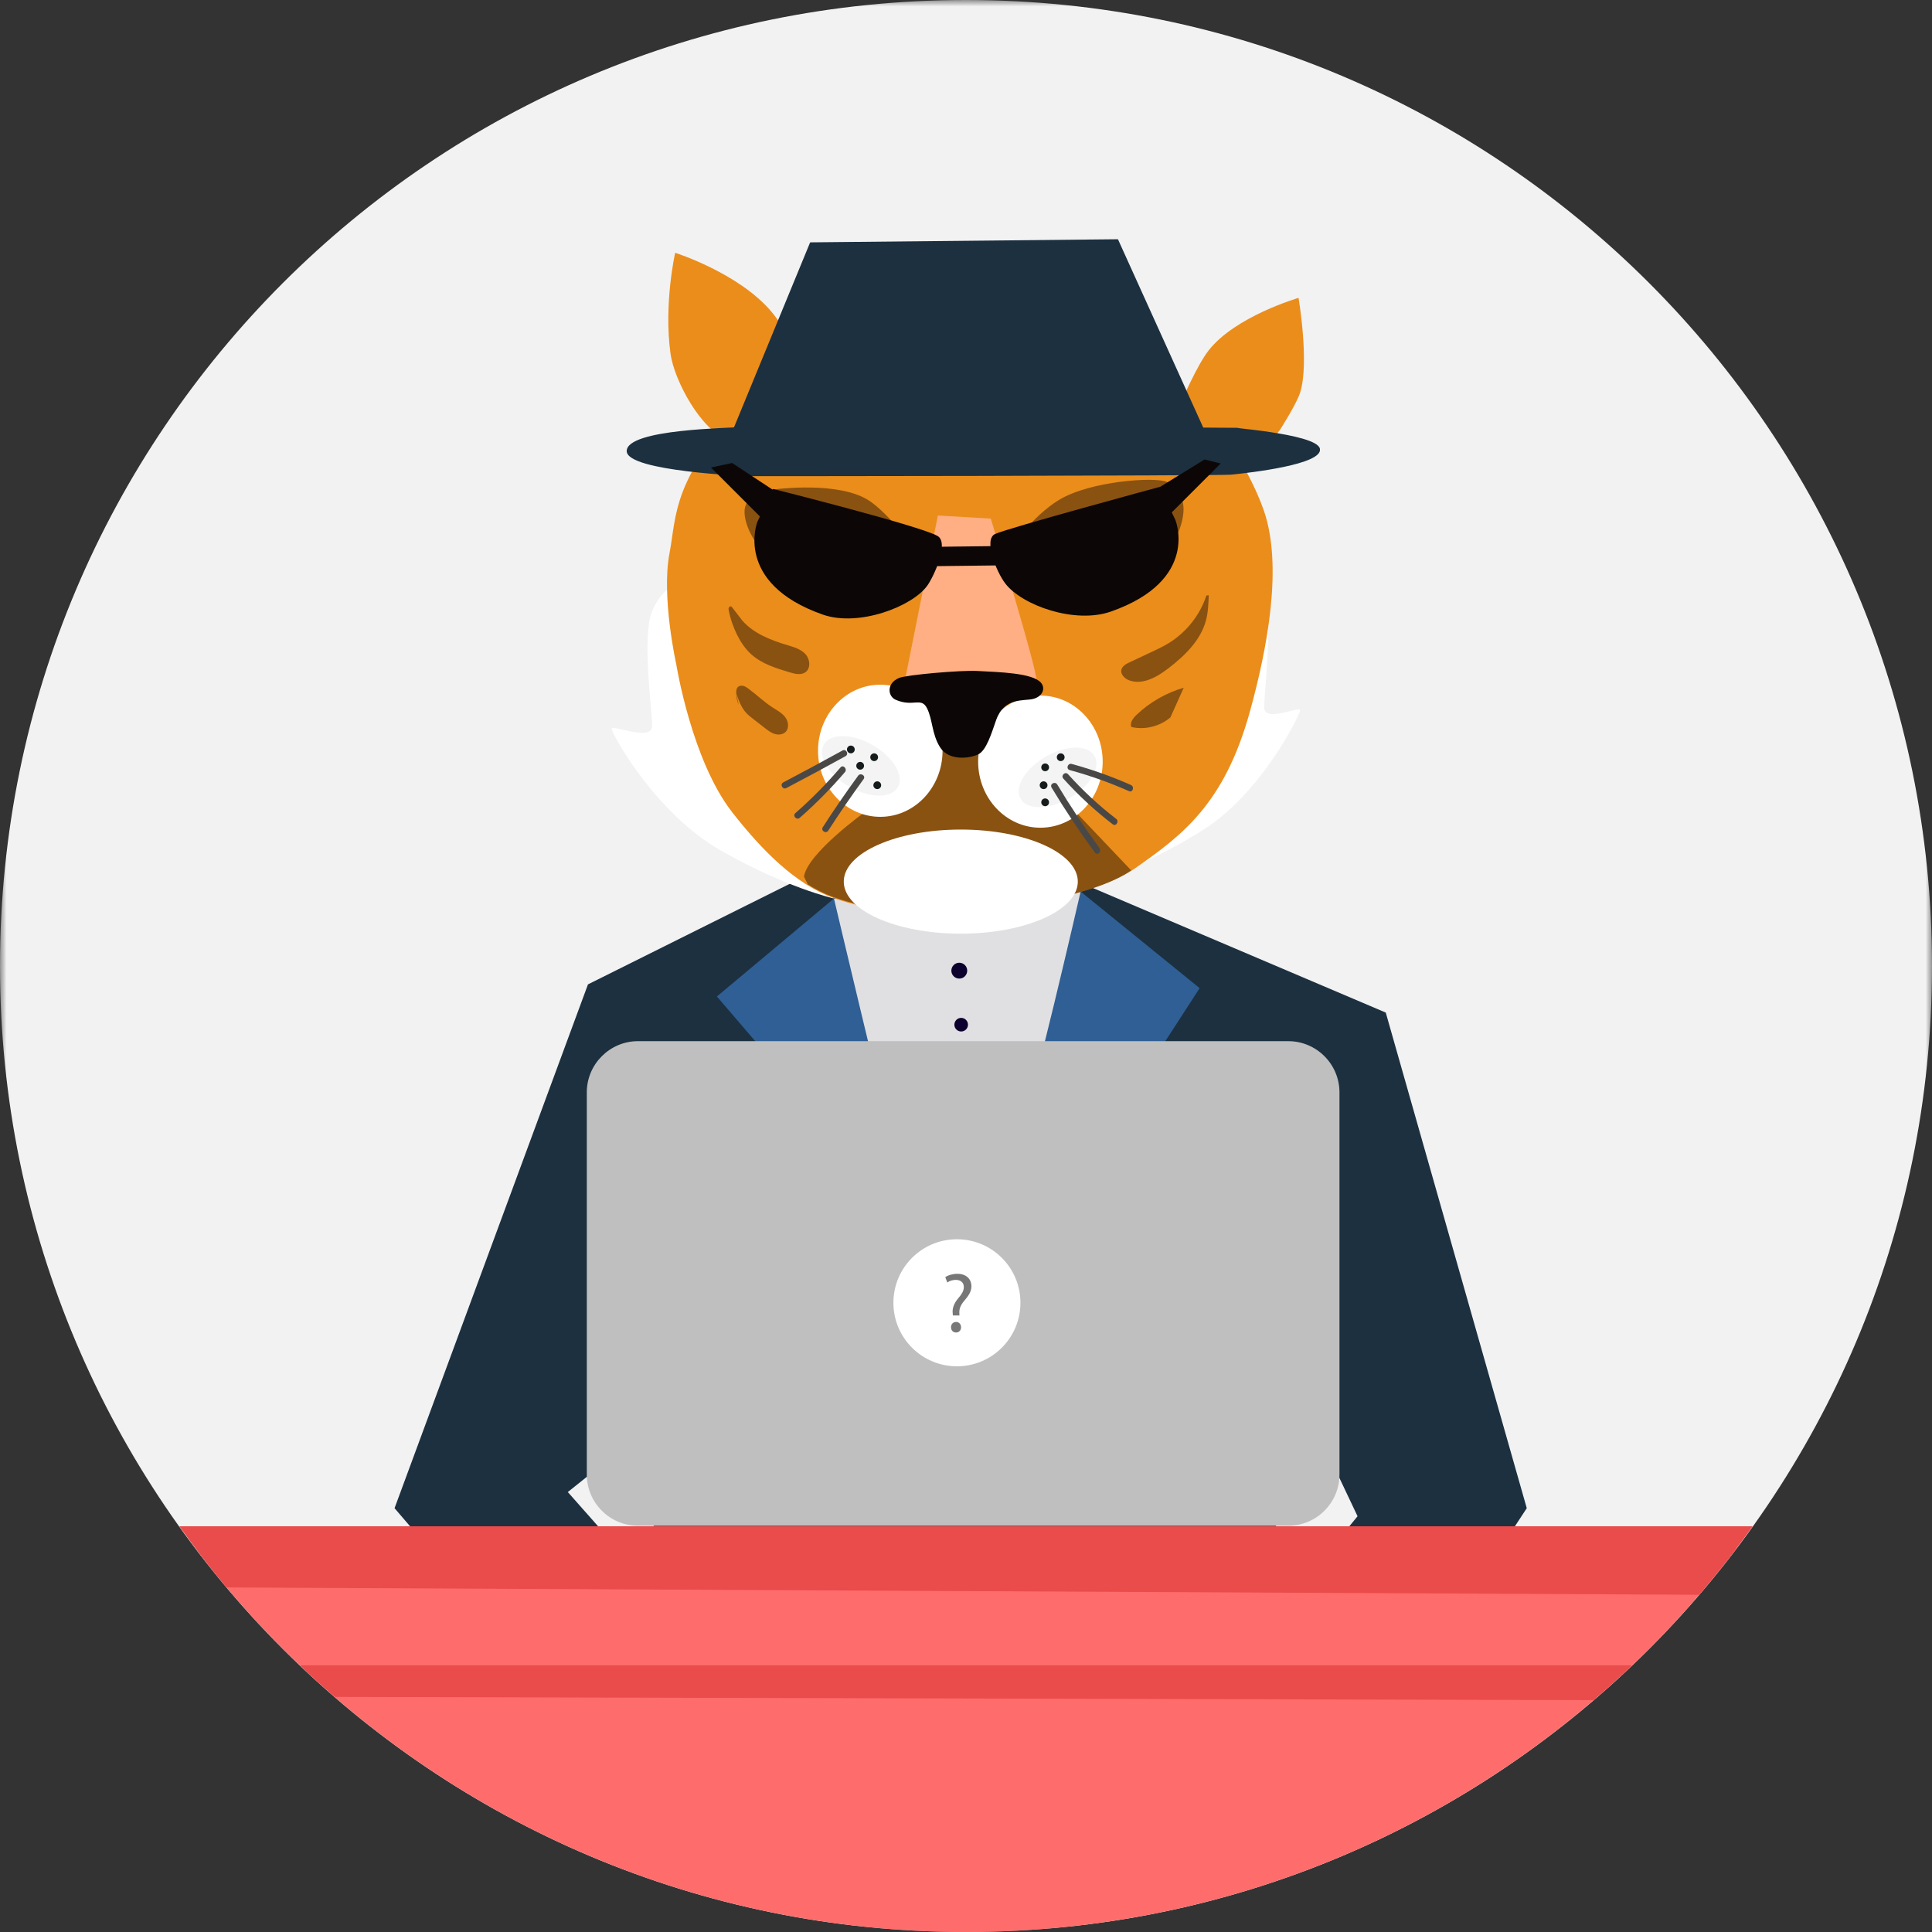 <svg width="150px" height="150px" viewBox="0 0 150 150" version="1.1" xmlns="http://www.w3.org/2000/svg" xmlns:xlink="http://www.w3.org/1999/xlink">
                                <rect x="0" y="0" width="150" height="150" fill="#333333" stroke="none"/>
                                <!-- Generator: Sketch 50.2 (55047) - http://www.bohemiancoding.com/sketch -->
                                <title>tiger icon_new</title>
                                <desc>Created with Sketch.</desc>
                                <defs>
                                    <polygon id="path-1" points="0 0 150 0 150 150 0 150"></polygon>
                                </defs>
                                <g id="tiger-icon_new" stroke="none" stroke-width="1" fill="none" fill-rule="evenodd">
                                    <g id="Group-3">
                                        <mask id="mask-2" fill="white">
                                            <use xlink:href="#path-1"></use>
                                        </mask>
                                        <g id="Clip-2"></g>
                                        <path d="M150,75 C150,116.421 116.421,150 75,150 C33.578,150 0,116.421 0,75 C0,33.579 33.578,-0 75,-0 C116.421,-0 150,33.579 150,75" id="Fill-1" fill="#F2F2F2" mask="url(#mask-2)"></path>
                                    </g>
                                    <path d="M73.013,30.532 C72.787,31.825 72.794,33.159 73.033,34.45 C73.088,34.751 73.229,35.116 73.534,35.135 C73.827,35.153 74.015,34.833 74.115,34.556 C74.509,33.464 74.673,32.289 74.593,31.13 C74.57,30.79 74.519,30.436 74.318,30.162 C74.116,29.888 73.719,29.73 73.423,29.897 C72.929,30.176 73.142,30.952 72.869,31.449" id="Fill-4" fill="#6B2D1A"></path>
                                    <path d="M81.443,30.559 C80.109,30.196 78.67,30.225 77.351,30.642 C77.107,30.719 76.856,30.816 76.687,31.008 C76.517,31.2 76.459,31.513 76.621,31.71 C76.781,31.905 77.07,31.915 77.321,31.909 C78.792,31.874 80.263,31.839 81.734,31.804 C81.92,31.799 82.119,31.79 82.27,31.681 C82.482,31.528 82.524,31.211 82.422,30.971 C82.318,30.73 82.101,30.557 81.873,30.429" id="Fill-6" fill="#6B2D1A"></path>
                                    <path d="M80.844,33.384 L78.354,33.287 C78.059,33.276 77.753,33.266 77.477,33.373 C77.201,33.48 76.96,33.736 76.968,34.031 C76.976,34.361 77.285,34.615 77.606,34.694 C77.925,34.772 78.26,34.72 78.589,34.706 C79.129,34.684 79.672,34.765 80.181,34.945 C80.893,35.196 81.542,35.636 82.286,35.761 C82.372,35.775 82.466,35.784 82.542,35.74 C82.651,35.678 82.679,35.534 82.678,35.409 C82.675,34.958 82.44,34.536 82.138,34.201" id="Fill-8" fill="#6B2D1A"></path>
                                    <path d="M68.806,30.811 C67.66,30.886 66.543,31.186 65.441,31.506 C65.17,31.584 64.892,31.668 64.675,31.848 C64.459,32.026 64.318,32.328 64.41,32.594 C64.494,32.839 64.752,32.989 65.009,33.023 C65.267,33.056 65.525,32.992 65.777,32.929 C66.699,32.7 67.62,32.471 68.542,32.242 C68.866,32.161 69.198,32.077 69.465,31.878 C69.732,31.678 69.92,31.334 69.834,31.012 C69.756,30.715 69.466,30.512 69.166,30.447" id="Fill-10" fill="#6B2D1A"></path>
                                    <path d="M69.242,33.659 C68.606,33.859 67.971,34.058 67.335,34.259 C66.496,34.522 65.612,34.815 65.035,35.48 C64.858,35.685 64.71,35.97 64.816,36.22 C64.969,36.582 65.484,36.568 65.865,36.469 C66.941,36.189 67.969,35.728 68.892,35.113 C69.144,34.946 69.394,34.761 69.55,34.502 C69.707,34.244 69.749,33.896 69.579,33.647" id="Fill-12" fill="#6B2D1A"></path>
                                    <path d="M61.353,39.903 C62.801,39.873 64.612,39.842 66.301,40.748 C67.711,41.504 69.245,43.979 69.439,44.368 C69.455,44.399 67.143,44.775 65.869,44.329 C64.373,43.805 64.194,43.885 62.694,42.421 C61.729,41.478 61.347,39.884 61.353,39.903" id="Fill-14" fill="#FFFFFF"></path>
                                    <path d="M63.508,42.466 C63.318,41.5 63.866,40.578 64.735,40.407 C65.602,40.237 66.459,40.881 66.65,41.847 C66.84,42.814 66.291,43.735 65.423,43.906 C64.556,44.077 63.698,43.432 63.508,42.466" id="Fill-16" fill="#6BC4C9"></path>
                                    <path d="M65.896,41.404 C65.879,41.101 65.625,40.868 65.327,40.885 C65.029,40.902 64.8,41.161 64.817,41.464 C64.834,41.767 65.089,42 65.387,41.983 C65.685,41.966 65.913,41.708 65.896,41.404" id="Fill-18" fill="#222D2D"></path>
                                    <path d="M88.448,39.632 C86.999,39.602 85.189,39.571 83.499,40.477 C82.09,41.232 80.555,43.708 80.362,44.097 C80.347,44.128 82.659,44.504 83.931,44.058 C85.427,43.534 85.608,43.614 87.106,42.15 C88.073,41.207 88.454,39.613 88.448,39.632" id="Fill-20" fill="#FFFFFF"></path>
                                    <path d="M86.292,42.195 C86.482,41.229 85.934,40.307 85.066,40.136 C84.198,39.966 83.341,40.61 83.15,41.576 C82.96,42.543 83.51,43.464 84.377,43.635 C85.244,43.806 86.103,43.161 86.292,42.195" id="Fill-22" fill="#6BC4C9"></path>
                                    <path d="M83.905,41.133 C83.922,40.83 84.177,40.597 84.475,40.614 C84.773,40.631 85.001,40.89 84.984,41.193 C84.967,41.496 84.712,41.729 84.414,41.712 C84.116,41.695 83.888,41.436 83.905,41.133" id="Fill-24" fill="#222D2D"></path>
                                    <path d="M69.39,70.92 C71.858,71.267 74.335,71.422 76.826,71.304 C78.007,71.248 79.787,71.469 80.481,70.341 C80.676,70.023 80.459,69.583 80.076,69.574 C77.818,69.526 75.56,69.479 73.302,69.43 C71.843,69.399 70.179,69.058 68.873,69.84 C68.549,70.036 68.504,70.68 68.961,70.758 C72.379,71.345 75.704,70.374 79.131,70.493 C79.098,70.165 79.065,69.836 79.033,69.507 C77.291,69.731 75.554,69.785 73.806,69.605 C72.621,69.483 71.527,69.171 70.34,69.343 C69.986,69.395 69.816,69.932 70.091,70.171 C70.937,70.906 71.733,70.932 72.847,70.904 C74.833,70.855 76.82,70.761 78.805,70.69 C78.817,70.357 78.828,70.024 78.84,69.691 C75.815,69.93 72.814,69.899 69.794,69.595 C69.783,69.928 69.771,70.261 69.76,70.595 C73.1,70.726 76.684,71.258 79.937,70.291 C80.481,70.129 80.408,69.357 79.838,69.305 C77.481,69.092 75.161,69.31 72.82,69.58 C72.182,69.653 72.418,70.626 73.051,70.553 C75.323,70.292 77.524,70.098 79.803,70.304 C79.771,69.976 79.738,69.647 79.704,69.318 C76.563,70.252 73.031,69.722 69.794,69.595 C69.146,69.57 69.124,70.531 69.76,70.595 C72.779,70.898 75.781,70.929 78.805,70.69 C79.433,70.64 79.494,69.667 78.84,69.691 C77.516,69.738 76.193,69.786 74.869,69.833 C73.716,69.875 71.781,70.322 70.823,69.489 C70.739,69.765 70.656,70.041 70.573,70.316 C72.108,70.094 73.754,70.656 75.303,70.709 C76.631,70.754 77.949,70.649 79.264,70.48 C79.833,70.407 79.715,69.513 79.165,69.494 C75.849,69.378 72.564,70.371 69.261,69.804 C69.289,70.109 69.319,70.416 69.348,70.721 C70.762,69.873 73.379,70.432 74.961,70.466 C76.654,70.502 78.347,70.538 80.04,70.574 C79.906,70.318 79.77,70.063 79.635,69.807 C79.04,70.774 75.475,70.36 74.375,70.341 C72.714,70.311 71.069,70.152 69.425,69.92 C68.788,69.831 68.758,70.831 69.39,70.92" id="Fill-26" fill="#F4F4F4"></path>
                                    <path d="M79.076,69.884 C78.249,70.042 77.447,70.099 76.606,70.068 C76.595,70.401 76.583,70.735 76.571,71.068 C77.695,71.012 78.767,70.884 79.871,70.666 C80.519,70.538 80.259,69.63 79.638,69.694 C76.76,69.989 73.874,69.988 71,69.624 C70.067,69.506 68.912,69.096 68.497,70.167 C68.372,70.488 68.655,70.786 68.956,70.816 C71.693,71.087 74.431,71.132 77.174,70.885 C78.131,70.799 79.972,71.038 80.429,69.964 C80.557,69.661 80.268,69.322 79.97,69.314 C77.027,69.244 74.085,69.174 71.142,69.103 C70.159,69.079 68.497,68.803 68.511,70.198 C68.516,70.84 69.516,70.878 69.51,70.233 C69.508,69.983 79.09,70.294 79.934,70.314 C79.781,70.097 79.628,69.881 79.474,69.664 C79.304,70.067 75.068,70.03 74.333,70.047 C72.545,70.085 70.77,69.993 68.991,69.817 C69.144,70.033 69.298,70.25 69.451,70.466 C69.488,70.371 74.201,70.895 74.722,70.907 C76.444,70.945 78.158,70.842 79.871,70.666 C79.794,70.342 79.717,70.018 79.638,69.694 C78.632,69.892 77.632,70.018 76.606,70.068 C75.972,70.099 75.918,71.043 76.571,71.068 C77.515,71.103 78.381,71.034 79.307,70.857 C79.94,70.737 79.708,69.764 79.076,69.884" id="Fill-28" fill="#F4F4F4"></path>
                                    <polygon id="Fill-30" fill="#1C3040" points="62.422 68.068 45.65 76.427 30.633 117.095 36.264 123.664 51.28 123.977 44.085 115.843 47.213 113.341 53.47 122.413 96.015 124.29 102.584 111.777 105.4 117.721 99.769 124.603 112.595 126.167 118.538 117.095 107.59 78.617 83.681 68.447"></polygon>
                                    <polygon id="Fill-32" fill="#2F5F94" points="64.747 69.759 55.659 77.365 65.045 88.315 69.111 87.689 68.818 70.18"></polygon>
                                    <polygon id="Fill-34" fill="#2F5F94" points="83.309 68.741 93.141 76.72 85.3 88.823 78.908 86.829"></polygon>
                                    <path d="M64.747,69.759 C64.747,69.759 68.994,87.709 69.111,87.689 C70.491,87.459 78.135,87.101 79.376,86.946 C79.846,86.887 83.951,68.997 83.951,68.997 L80.043,70.18 L64.747,69.759 Z" id="Fill-36" fill="#E0E0E2"></path>
                                    <path d="M75.094,75.362 C75.094,75.702 74.819,75.978 74.479,75.978 C74.138,75.978 73.863,75.702 73.863,75.362 C73.863,75.022 74.138,74.746 74.479,74.746 C74.819,74.746 75.094,75.022 75.094,75.362" id="Fill-38" fill="#0C002E"></path>
                                    <path d="M75.153,79.556 C75.153,79.848 74.917,80.084 74.626,80.084 C74.334,80.084 74.097,79.848 74.097,79.556 C74.097,79.264 74.334,79.028 74.626,79.028 C74.917,79.028 75.153,79.264 75.153,79.556" id="Fill-40" fill="#0C002E"></path>
                                    <path d="M75.271,83.251 C75.271,83.543 75.035,83.779 74.743,83.779 C74.452,83.779 74.214,83.543 74.214,83.251 C74.214,82.959 74.452,82.723 74.743,82.723 C75.035,82.723 75.271,82.959 75.271,83.251" id="Fill-42" fill="#0C002E"></path>
                                    <path d="M100.024,118.459 L49.531,118.459 C47.346,118.459 45.559,116.672 45.559,114.487 L45.559,84.808 C45.559,82.623 47.346,80.836 49.531,80.836 L100.024,80.836 C102.209,80.836 103.996,82.623 103.996,84.808 L103.996,114.487 C103.996,116.672 102.209,118.459 100.024,118.459" id="Fill-44" fill="#BFBFBF"></path>
                                    <path d="M79.227,101.147 C79.227,103.871 77.019,106.079 74.295,106.079 C71.572,106.079 69.364,103.871 69.364,101.147 C69.364,98.423 71.572,96.215 74.295,96.215 C77.019,96.215 79.227,98.423 79.227,101.147" id="Fill-46" fill="#FFFFFF"></path>
                                    <path d="M73.836,103.049 C73.836,102.807 74,102.636 74.229,102.636 C74.458,102.636 74.615,102.807 74.615,103.049 C74.615,103.278 74.465,103.455 74.223,103.455 C73.993,103.455 73.836,103.278 73.836,103.049 Z M73.981,102.132 L73.967,101.962 C73.928,101.608 74.046,101.222 74.373,100.829 C74.668,100.483 74.831,100.227 74.831,99.932 C74.831,99.598 74.622,99.375 74.209,99.369 C73.974,99.369 73.712,99.448 73.548,99.572 L73.391,99.159 C73.607,99.002 73.981,98.898 74.327,98.898 C75.08,98.898 75.421,99.362 75.421,99.861 C75.421,100.305 75.172,100.626 74.857,101 C74.569,101.34 74.465,101.629 74.484,101.962 L74.49,102.132 L73.981,102.132 Z" id="Fill-48" fill="#777777"></path>
                                    <path d="M53.282,44.776 C53.282,44.776 50.748,45.802 50.386,48.397 C50.023,50.991 50.627,55.095 50.627,56.362 C50.627,57.63 47.428,56.181 47.489,56.604 C47.548,57.026 50.867,63.121 55.937,66.018 C61.007,68.914 64.748,69.759 64.748,69.759 C64.748,69.759 58.108,62.88 57.386,61.19 C56.66,59.5 54.248,51.052 54.248,51.052 L53.282,44.776 Z" id="Fill-50" fill="#FFFFFF"></path>
                                    <path d="M95.794,43.524 C95.794,43.524 98.045,44.533 98.366,47.085 C98.689,49.637 98.152,53.673 98.152,54.92 C98.152,56.166 100.993,54.741 100.94,55.157 C100.886,55.572 97.938,61.567 93.436,64.416 C88.934,67.265 85.61,68.096 85.61,68.096 C85.61,68.096 91.506,61.33 92.149,59.668 C92.793,58.006 94.937,49.696 94.937,49.696 L95.794,43.524 Z" id="Fill-52" fill="#FFFFFF"></path>
                                    <path d="M75.685,25.541 C77.858,25.662 64.219,25.299 58.185,31.093 C52.15,36.886 52.526,40.128 51.983,42.935 C51.325,46.335 52.512,51.61 52.512,51.61 C52.512,51.61 53.703,59.047 56.857,63.076 C59.174,66.036 61.759,68.642 64.702,69.714 C67.398,70.696 72.064,71.404 75.564,70.921 C79.064,70.438 85.387,69.328 88.117,67.421 C91.811,64.84 95.07,62.396 97.047,55.231 C98.42,50.257 99.595,43.93 98.133,39.662 C96.946,36.195 93.065,29.645 88.358,27.955 C83.651,26.265 75.685,25.541 75.685,25.541" id="Fill-54" fill="#EB8D1B"></path>
                                    <path d="M61.835,30.73 C61.835,30.73 62.439,27.23 59.904,24.213 C57.369,21.195 52.421,19.626 52.421,19.626 C52.421,19.626 51.52,23.564 52.06,27.472 C52.345,29.537 54.473,33.506 56.524,34.109 C58.576,34.713 61.835,30.73 61.835,30.73" id="Fill-56" fill="#EB8D1B"></path>
                                    <path d="M91.767,31.093 C91.767,31.093 92.93,28.381 93.819,27.231 C95.884,24.559 100.819,23.127 100.819,23.127 C100.819,23.127 101.677,28.18 100.94,30.489 C100.66,31.365 99.371,33.386 99.371,33.386 C99.371,33.386 96.836,36.645 96.233,36.765 C95.629,36.886 91.767,31.093 91.767,31.093" id="Fill-58" fill="#EB8D1B"></path>
                                    <path d="M71.534,43.266 C71.349,42.967 68.946,39.754 67.37,38.801 C65.077,37.412 60.582,37.895 59.45,38.092 C58.482,38.259 58.093,38.635 57.866,39.313 C57.633,40.013 58.032,41.652 59.677,43.342 C61.197,44.904 63.991,46.645 66.707,46.706 C68.517,46.746 71.293,45.921 71.775,45.559 C72.259,45.197 72.319,44.534 71.534,43.266" id="Fill-60" fill="#8A5210"></path>
                                    <path d="M78.276,42.844 C78.462,42.545 80.134,40.083 82.216,38.816 C84.651,37.334 89.692,37.008 90.587,37.413 C91.585,37.865 91.731,38.505 91.856,39.133 C91.992,39.812 91.766,41.486 90.345,43.206 C88.957,44.887 85.701,46.284 83.104,46.284 C81.293,46.284 78.517,45.499 78.035,45.137 C77.552,44.775 77.492,44.112 78.276,42.844" id="Fill-62" fill="#8A5210"></path>
                                    <path d="M76.922,40.265 L72.818,40.024 L70.163,53.3 C70.163,53.3 79.818,52.334 80.422,52.938 C81.026,53.541 76.922,40.265 76.922,40.265" id="Fill-64" fill="#FFAF83"></path>
                                    <path d="M73.482,57.886 C73.301,57.947 72.215,59.153 72.215,59.576 C72.215,59.998 71.069,62.714 70.586,62.834 C70.103,62.955 67.387,62.895 67.207,63.076 C67.025,63.257 66.543,64.222 66.905,64.826 C67.267,65.429 67.991,65.671 68.776,65.671 C69.56,65.671 71.25,65.49 71.672,65.429 C72.094,65.369 74.387,65.429 74.387,65.429 C74.387,65.429 77.043,65.369 77.526,65.429 C78.008,65.49 78.914,65.61 78.914,65.61 C78.914,65.61 80.785,65.912 81.026,65.49 C81.267,65.067 81.569,64.464 81.328,63.921 C81.086,63.378 80.543,63.74 79.698,63.136 C78.853,62.532 77.707,61.386 77.465,60.481 C77.224,59.576 76.621,58.791 76.621,58.188 C76.621,57.584 75.474,56.921 75.172,56.86 C74.871,56.8 73.482,57.886 73.482,57.886" id="Fill-66" fill="#8A5210"></path>
                                    <path d="M77.808,62.145 L67.204,63.006 C67.204,63.006 62.663,66.257 62.422,68.068 L62.724,68.671 C63.365,69.066 64.022,69.397 64.7,69.644 C67.395,70.626 72.062,71.334 75.562,70.851 C79.062,70.368 85.096,69.483 87.826,67.576 L83.24,62.749 L77.808,62.145 Z" id="Fill-68" fill="#8A5210"></path>
                                    <path d="M73.18,58.289 C73.18,61.122 71.016,63.419 68.346,63.419 C65.675,63.419 63.511,61.122 63.511,58.289 C63.511,55.456 65.675,53.159 68.346,53.159 C71.016,53.159 73.18,55.456 73.18,58.289" id="Fill-70" fill="#FFFFFF"></path>
                                    <path d="M85.612,59.134 C85.612,61.967 83.448,64.264 80.777,64.264 C78.107,64.264 75.943,61.967 75.943,59.134 C75.943,56.301 78.107,54.004 80.777,54.004 C83.448,54.004 85.612,56.301 85.612,59.134" id="Fill-72" fill="#FFFFFF"></path>
                                    <path d="M83.681,68.448 C83.681,70.68 79.613,72.49 74.595,72.49 C69.577,72.49 65.51,70.68 65.51,68.448 C65.51,66.216 69.577,64.406 74.595,64.406 C79.613,64.406 83.681,66.216 83.681,68.448" id="Fill-74" fill="#FFFFFF"></path>
                                    <path d="M69.801,52.636 C70.374,52.395 74.572,52.025 75.865,52.093 C77.585,52.183 80.166,52.25 80.814,52.998 C81.206,53.45 80.935,54.084 80.211,54.265 C79.487,54.447 77.978,54.115 77.344,55.895 C76.978,56.925 76.59,58.278 75.926,58.58 C75.222,58.9 73.663,59.073 72.999,58.037 C72.335,57.001 72.426,55.895 71.974,54.99 C71.521,54.084 70.887,54.929 69.53,54.325 C68.933,54.06 68.8,53.057 69.801,52.636" id="Fill-76" fill="#0C0706"></path>
                                    <path d="M69.712,61.12 C69.2,62.008 67.498,61.984 65.911,61.068 C64.324,60.152 63.453,58.689 63.965,57.802 C64.478,56.914 66.18,56.938 67.767,57.854 C69.354,58.77 70.225,60.232 69.712,61.12" id="Fill-78" fill="#F4F4F4"></path>
                                    <path d="M66.628,60.223 C65.673,61.531 64.757,62.864 63.88,64.224 C63.705,64.495 64.128,64.762 64.303,64.492 C65.18,63.131 66.096,61.798 67.05,60.49 C67.24,60.23 66.816,59.964 66.628,60.223" id="Fill-80" fill="#494847"></path>
                                    <path d="M79.237,62.016 C79.75,62.904 81.452,62.88 83.039,61.964 C84.626,61.047 85.497,59.586 84.984,58.697 C84.472,57.809 82.77,57.834 81.183,58.749 C79.596,59.666 78.725,61.129 79.237,62.016" id="Fill-82" fill="#F4F4F4"></path>
                                    <path d="M83.053,59.789 C84.631,60.218 86.162,60.763 87.657,61.425 C87.951,61.556 88.098,61.077 87.807,60.948 C86.313,60.285 84.781,59.741 83.203,59.312 C82.893,59.227 82.742,59.705 83.053,59.789" id="Fill-84" fill="#494847"></path>
                                    <path d="M82.556,60.449 C83.725,61.751 85.006,62.932 86.393,63.999 C86.649,64.195 86.913,63.771 86.66,63.576 C85.307,62.535 84.063,61.378 82.922,60.108 C82.706,59.868 82.341,60.21 82.556,60.449" id="Fill-86" fill="#494847"></path>
                                    <path d="M81.645,61.146 C82.689,62.883 83.812,64.566 85.01,66.2 C85.201,66.46 85.564,66.116 85.375,65.859 C84.203,64.259 83.107,62.609 82.084,60.909 C81.919,60.634 81.478,60.869 81.645,61.146" id="Fill-88" fill="#494847"></path>
                                    <path d="M65.411,58.269 C63.886,59.109 62.353,59.935 60.812,60.745 C60.527,60.895 60.764,61.336 61.049,61.185 C62.591,60.376 64.123,59.55 65.647,58.709 C65.93,58.553 65.693,58.112 65.411,58.269" id="Fill-90" fill="#494847"></path>
                                    <path d="M65.259,59.581 C64.174,60.847 63.005,62.031 61.752,63.13 C61.509,63.343 61.851,63.708 62.093,63.496 C63.346,62.397 64.515,61.214 65.6,59.947 C65.808,59.706 65.469,59.337 65.259,59.581" id="Fill-92" fill="#494847"></path>
                                    <path d="M93.664,46.235 C93.161,47.763 92.101,49.101 90.727,49.939 C90.305,50.197 89.855,50.408 89.407,50.619 C88.834,50.888 88.262,51.158 87.688,51.427 C87.431,51.548 87.144,51.701 87.069,51.976 C86.968,52.348 87.322,52.697 87.685,52.827 C88.731,53.202 89.85,52.554 90.729,51.876 C91.988,50.905 93.206,49.728 93.624,48.193 C93.798,47.552 93.823,46.882 93.847,46.218" id="Fill-94" fill="#8A5210"></path>
                                    <path d="M91.904,53.395 C90.536,53.791 89.264,54.522 88.234,55.506 C87.972,55.756 87.707,56.105 87.833,56.444 C88.886,56.686 90.048,56.401 90.87,55.699" id="Fill-96" fill="#8A5210"></path>
                                    <path d="M56.812,47.115 C56.756,47.045 56.632,47.082 56.591,47.161 C56.549,47.24 56.565,47.336 56.583,47.424 C56.715,48.066 56.931,48.69 57.222,49.277 C57.502,49.841 57.857,50.375 58.324,50.798 C59.15,51.545 60.256,51.885 61.324,52.204 C61.721,52.323 62.184,52.433 62.526,52.197 C62.965,51.893 62.898,51.177 62.535,50.784 C62.172,50.392 61.628,50.237 61.117,50.083 C59.837,49.7 58.531,49.192 57.643,48.193" id="Fill-98" fill="#8A5210"></path>
                                    <path d="M57.157,53.809 C57.344,54.36 57.544,54.928 57.94,55.355 C58.093,55.519 58.27,55.658 58.447,55.796 C58.758,56.037 59.068,56.278 59.377,56.519 C59.614,56.703 59.856,56.89 60.142,56.98 C60.428,57.07 60.769,57.043 60.984,56.835 C61.289,56.542 61.218,56.014 60.962,55.678 C60.705,55.342 60.316,55.142 59.961,54.912 C59.306,54.487 58.745,53.939 58.118,53.475 C57.99,53.38 57.855,53.287 57.702,53.25 C57.547,53.213 57.365,53.245 57.263,53.367 C57.179,53.465 57.163,53.603 57.16,53.732 C57.151,54.07 57.218,54.409 57.35,54.719" id="Fill-100" fill="#8A5210"></path>
                                    <path d="M66.362,58.188 C66.362,58.355 66.226,58.49 66.06,58.49 C65.893,58.49 65.758,58.355 65.758,58.188 C65.758,58.021 65.893,57.886 66.06,57.886 C66.226,57.886 66.362,58.021 66.362,58.188" id="Fill-102" fill="#161C1C"></path>
                                    <path d="M67.085,59.455 C67.085,59.622 66.95,59.757 66.783,59.757 C66.617,59.757 66.481,59.622 66.481,59.455 C66.481,59.288 66.617,59.153 66.783,59.153 C66.95,59.153 67.085,59.288 67.085,59.455" id="Fill-104" fill="#161C1C"></path>
                                    <path d="M68.172,58.791 C68.172,58.958 68.036,59.093 67.87,59.093 C67.703,59.093 67.568,58.958 67.568,58.791 C67.568,58.624 67.703,58.489 67.87,58.489 C68.036,58.489 68.172,58.624 68.172,58.791" id="Fill-106" fill="#161C1C"></path>
                                    <path d="M68.413,60.964 C68.413,61.131 68.277,61.266 68.111,61.266 C67.944,61.266 67.809,61.131 67.809,60.964 C67.809,60.797 67.944,60.662 68.111,60.662 C68.277,60.662 68.413,60.797 68.413,60.964" id="Fill-108" fill="#161C1C"></path>
                                    <path d="M82.655,58.791 C82.655,58.958 82.52,59.093 82.353,59.093 C82.187,59.093 82.051,58.958 82.051,58.791 C82.051,58.624 82.187,58.489 82.353,58.489 C82.52,58.489 82.655,58.624 82.655,58.791" id="Fill-110" fill="#161C1C"></path>
                                    <path d="M81.448,59.576 C81.448,59.743 81.312,59.877 81.145,59.877 C80.98,59.877 80.844,59.743 80.844,59.576 C80.844,59.409 80.98,59.274 81.145,59.274 C81.312,59.274 81.448,59.409 81.448,59.576" id="Fill-112" fill="#161C1C"></path>
                                    <path d="M81.327,60.964 C81.327,61.131 81.191,61.266 81.025,61.266 C80.858,61.266 80.723,61.131 80.723,60.964 C80.723,60.797 80.858,60.662 81.025,60.662 C81.191,60.662 81.327,60.797 81.327,60.964" id="Fill-114" fill="#161C1C"></path>
                                    <path d="M81.448,62.291 C81.448,62.458 81.312,62.593 81.145,62.593 C80.98,62.593 80.844,62.458 80.844,62.291 C80.844,62.124 80.98,61.989 81.145,61.989 C81.312,61.989 81.448,62.124 81.448,62.291" id="Fill-116" fill="#161C1C"></path>
                                    <polygon id="Fill-118" fill="#1C3040" points="56.864 33.478 62.9 18.816 86.797 18.575 93.656 33.721"></polygon>
                                    <path d="M48.658,35.022 C48.658,33.279 56.819,33.254 57.459,33.147 C59.047,32.882 97.14,33.246 96.236,33.213 C94.384,33.147 102.259,33.61 102.478,34.846 C102.721,36.059 97.119,36.698 95.575,36.853 C94.674,36.943 56.179,36.987 56.952,36.963 C58.386,36.919 48.658,36.654 48.658,35.022" id="Fill-120" fill="#1C3040"></path>
                                    <path d="M60.016,37.959 C60.016,37.959 71.467,40.834 72.797,41.616 C73.702,42.148 72.504,44.754 71.999,45.463 C70.842,47.091 66.667,48.695 63.881,47.717 C56.942,45.281 58.798,40.522 58.798,40.522 L60.016,37.959 Z" id="Fill-122" fill="#0C0706"></path>
                                    <path d="M90.037,37.803 C90.037,37.803 78.271,40.991 77.256,41.46 C76.346,41.881 77.351,44.395 78.054,45.307 C79.366,47.013 83.462,48.46 86.248,47.482 C93.187,45.047 91.255,40.366 91.255,40.366 L90.037,37.803 Z" id="Fill-124" fill="#0C0706"></path>
                                    <polygon id="Fill-126" fill="#0C0706" points="60.049 38.058 56.843 35.946 55.2 36.298 59.267 40.365"></polygon>
                                    <polygon id="Fill-128" fill="#0C0706" points="89.651 38.058 93.522 35.673 94.774 35.985 90.707 40.052"></polygon>
                                    <polygon id="Fill-130" fill="#0C0706" points="72.093 42.46 78.194 42.388 78.155 43.891 72.132 43.962"></polygon>
                                    <path d="M134.825,120.224 L15.211,120.224 C15.631,120.79 16.06,121.35 16.496,121.906 C16.559,121.984 16.619,122.064 16.682,122.142 C16.911,122.431 17.146,122.715 17.379,122.999 C31.137,139.496 51.84,150 75,150 C99.433,150 121.132,138.31 134.825,120.224" id="Fill-132" fill="#FF6C6C"></path>
                                    <path d="M17.594,123.248 L131.912,123.817 C133.377,122.109 134.766,120.337 136.075,118.501 L13.924,118.501 C15.088,120.132 16.308,121.718 17.594,123.248" id="Fill-134" fill="#EA4B4B"></path>
                                    <path d="M25.992,131.747 L123.72,131.997 C124.741,131.122 125.737,130.221 126.71,129.294 L23.289,129.294 C24.17,130.134 25.071,130.951 25.992,131.747" id="Fill-136" fill="#EA4B4B"></path>
                                </g>
                            </svg>
